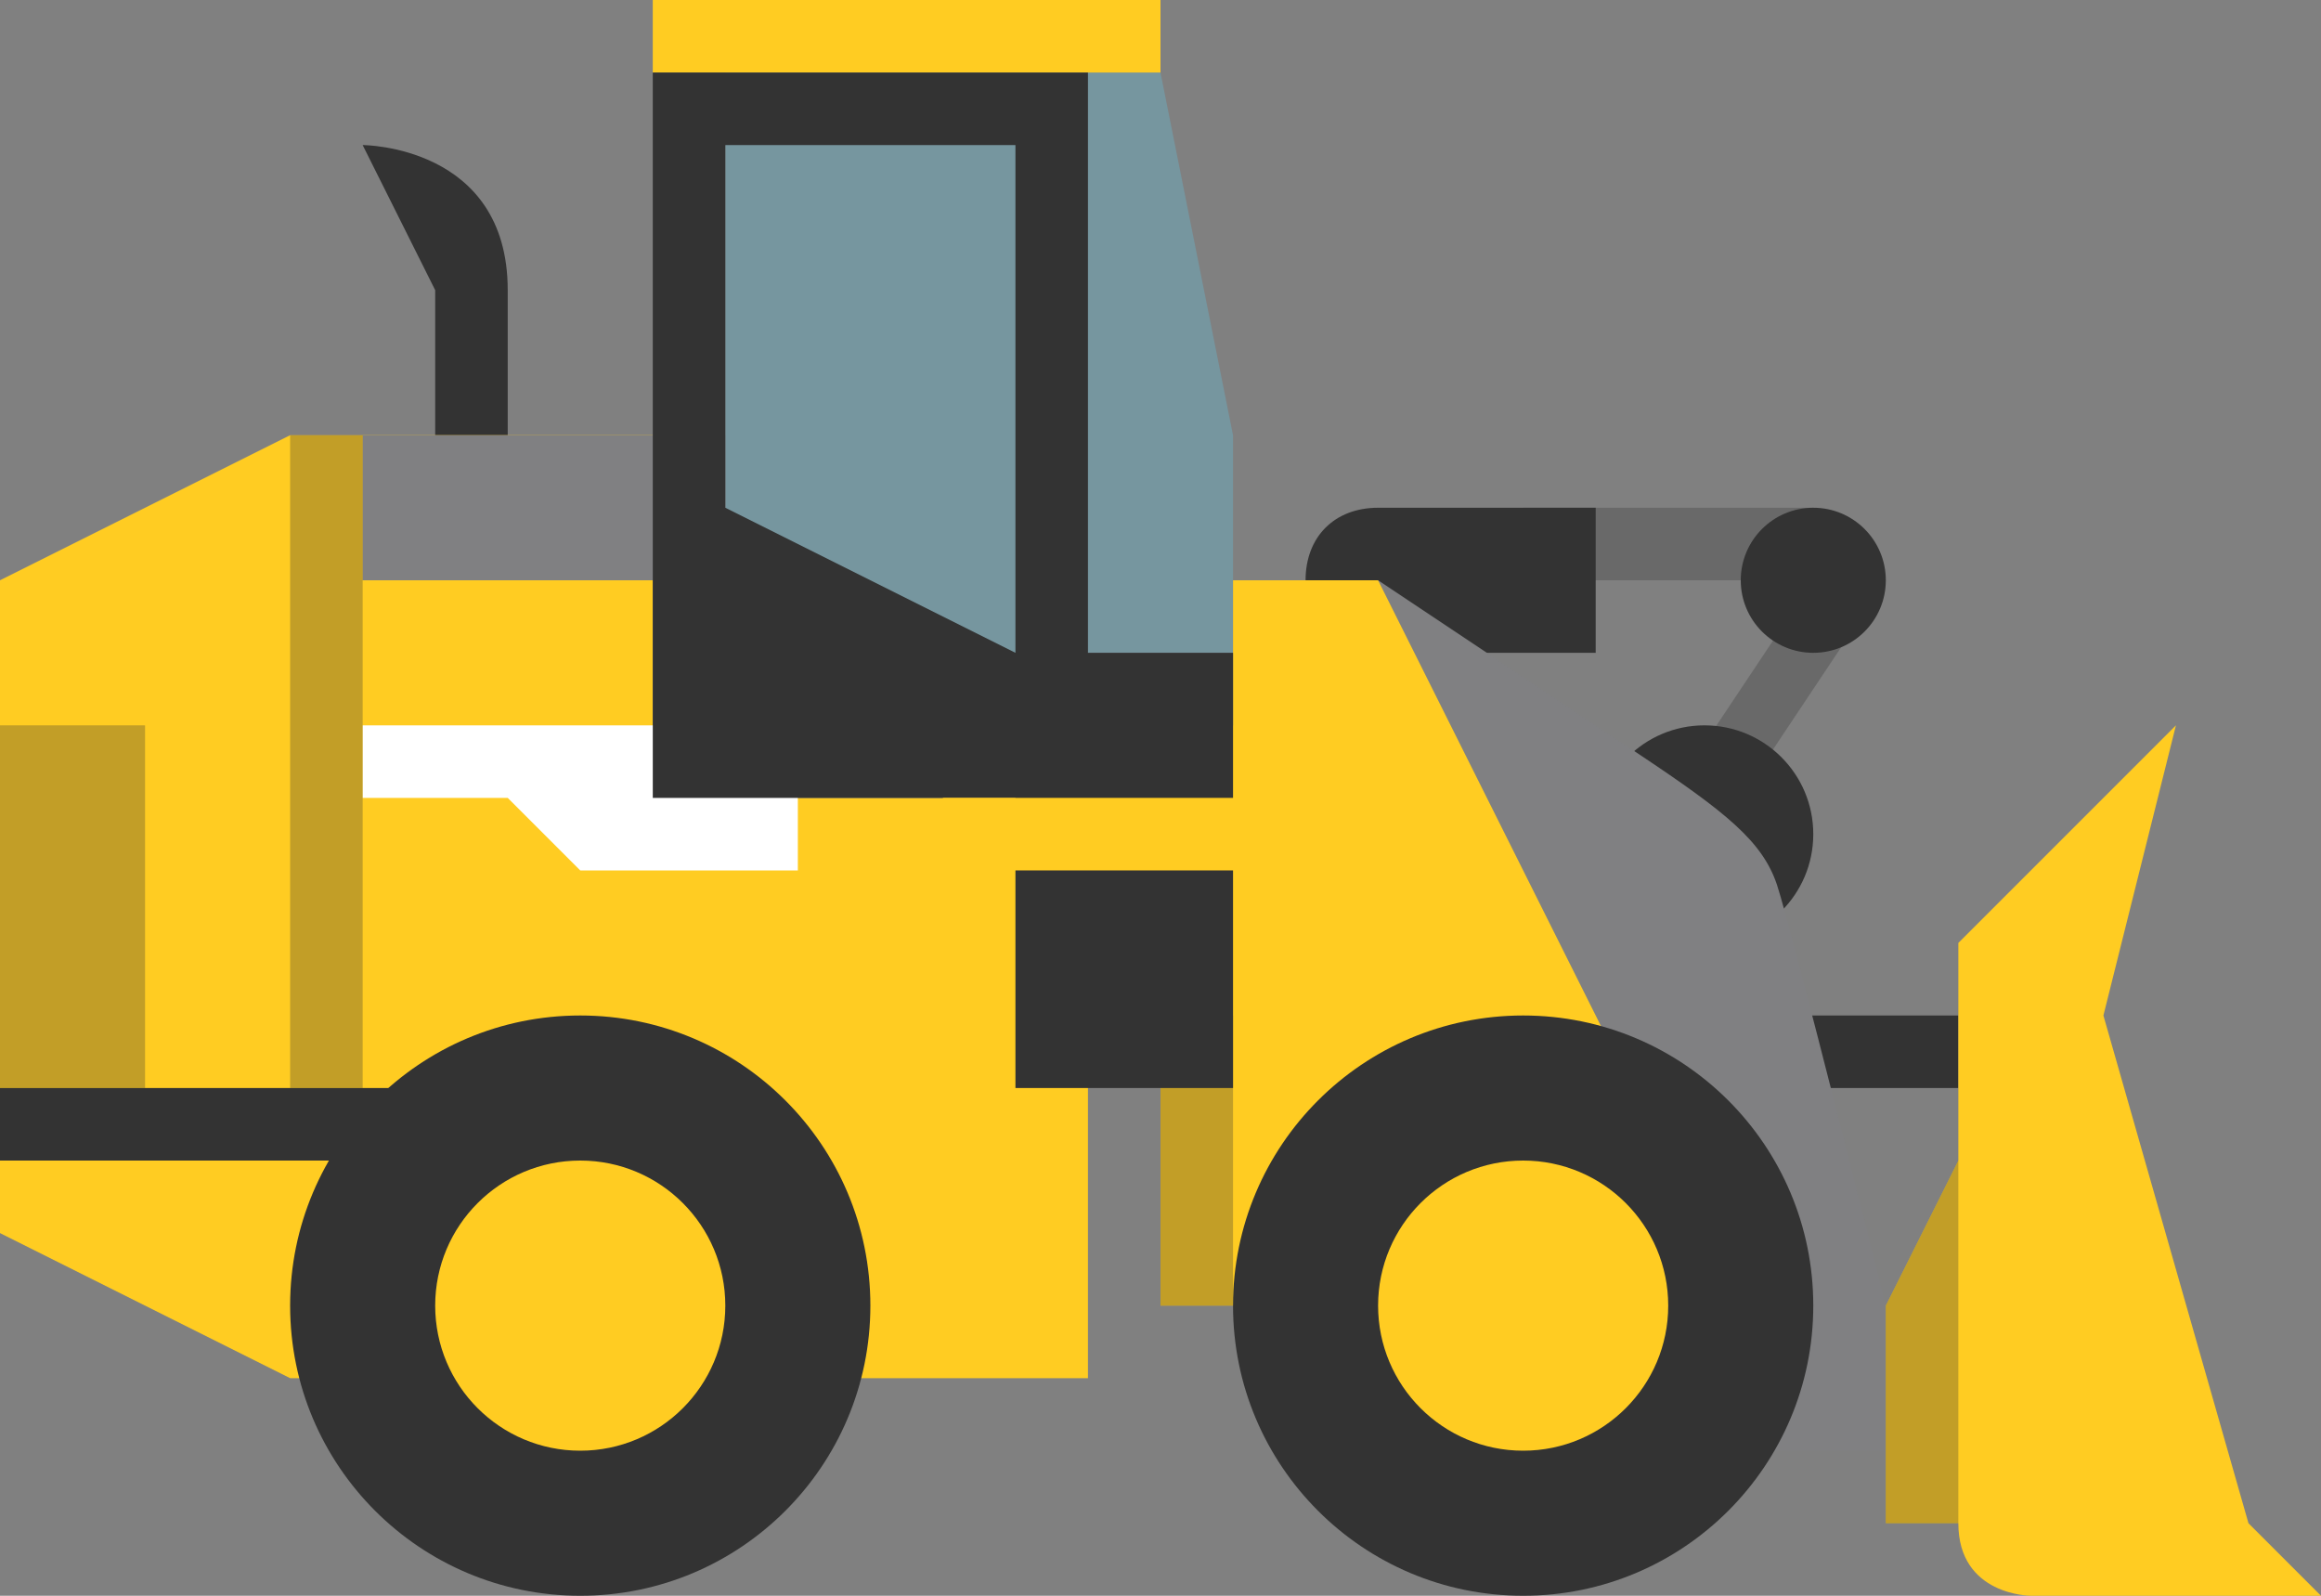 <svg version="1.1" id="Layer_1" xmlns="http://www.w3.org/2000/svg" xmlns:xlink="http://www.w3.org/1999/xlink" x="0px" y="0px" viewBox="0 0 32 22" style="enable-background:new 0 0 32 22;" xml:space="preserve" width="32px" height="22px" fill="#333">

<rect x="0" y="0" width="32" height="22" fill="#808080" stroke="none"/>

<style type="text/css">
	.primary{fill:#FFCC22;}
	.white{fill:#FFFFFF;}
	.window{opacity:0.3;fill:#5DC9E8;}
	.grey{fill:#808082;}
	.shadow{opacity:0.3;}
</style>

<polygon class="shadow" points="25,7 21,7 21,8 25,8 23,11 24,11 26,8 "/>
<circle class="black" cx="23.5" cy="11.5" r="1.5"/>
<polygon class="window" points="10,1 16,1 17,6 17,9 10,9 "/>
<path class="black" d="M5,2c0,0,2,0,2,2c0,1.1,0,3,0,3H6V4L5,2z"/>
<polygon class="primary" points="0,8 4,6 9,6 9,11 15,11 15,19 4,19 0,17 "/>
<rect x="5" y="6" class="grey" width="5px" height="2px"/>
<rect x="0" y="10" class="shadow" width="2px" height="5px"/>
<polygon class="white" points="11,10 5,10 5,11 7,11 8,12 11,12 "/>
<path class="black" d="M22,7h-3c-0.6,0-1,0.4-1,1v1h4V7z"/>
<rect x="24" y="14" class="black" width="3px" height="1px"/>
<path class="grey" d="M26,20l-7,0V8c0,0,2.4,1.6,3.6,2.4c1.2,0.8,1.7,1.2,1.9,1.8C24.7,12.8,26,18,26,18V20z"/>
<polygon class="primary" points="24,18 16,18 16,12 17,10 17,8 19,8 "/>
<rect x="9" y="0" class="primary" width="7px" height="1px"/>
<circle class="black" cx="21" cy="18" r="4"/>
<circle class="primary" cx="21" cy="18" r="2"/>
<circle class="black" cx="25" cy="8" r="1"/>
<circle class="black" cx="8" cy="18" r="4"/>
<circle class="primary" cx="8" cy="18" r="2"/>
<path class="black" d="M15,9V1H9v10h5v4h3V9H15z M14,9l-4-2V2h4V9z"/>
<rect x="16" y="14" class="shadow" width="1px" height="4px"/>
<path class="primary" d="M31,21l-2-7l1-4l-3,3v3l-1,2v3h1c0,1,1,1,1,1h4L31,21z"/>
<polygon class="shadow" points="27,21 26,21 26,18 27,16 "/>
<rect y="15" class="black" width="6px" height="1px"/>
<rect x="4" y="6" class="shadow" width="1px" height="9px"/>
<rect x="13" y="11" class="primary" width="5px" height="1px"/>

</svg>
